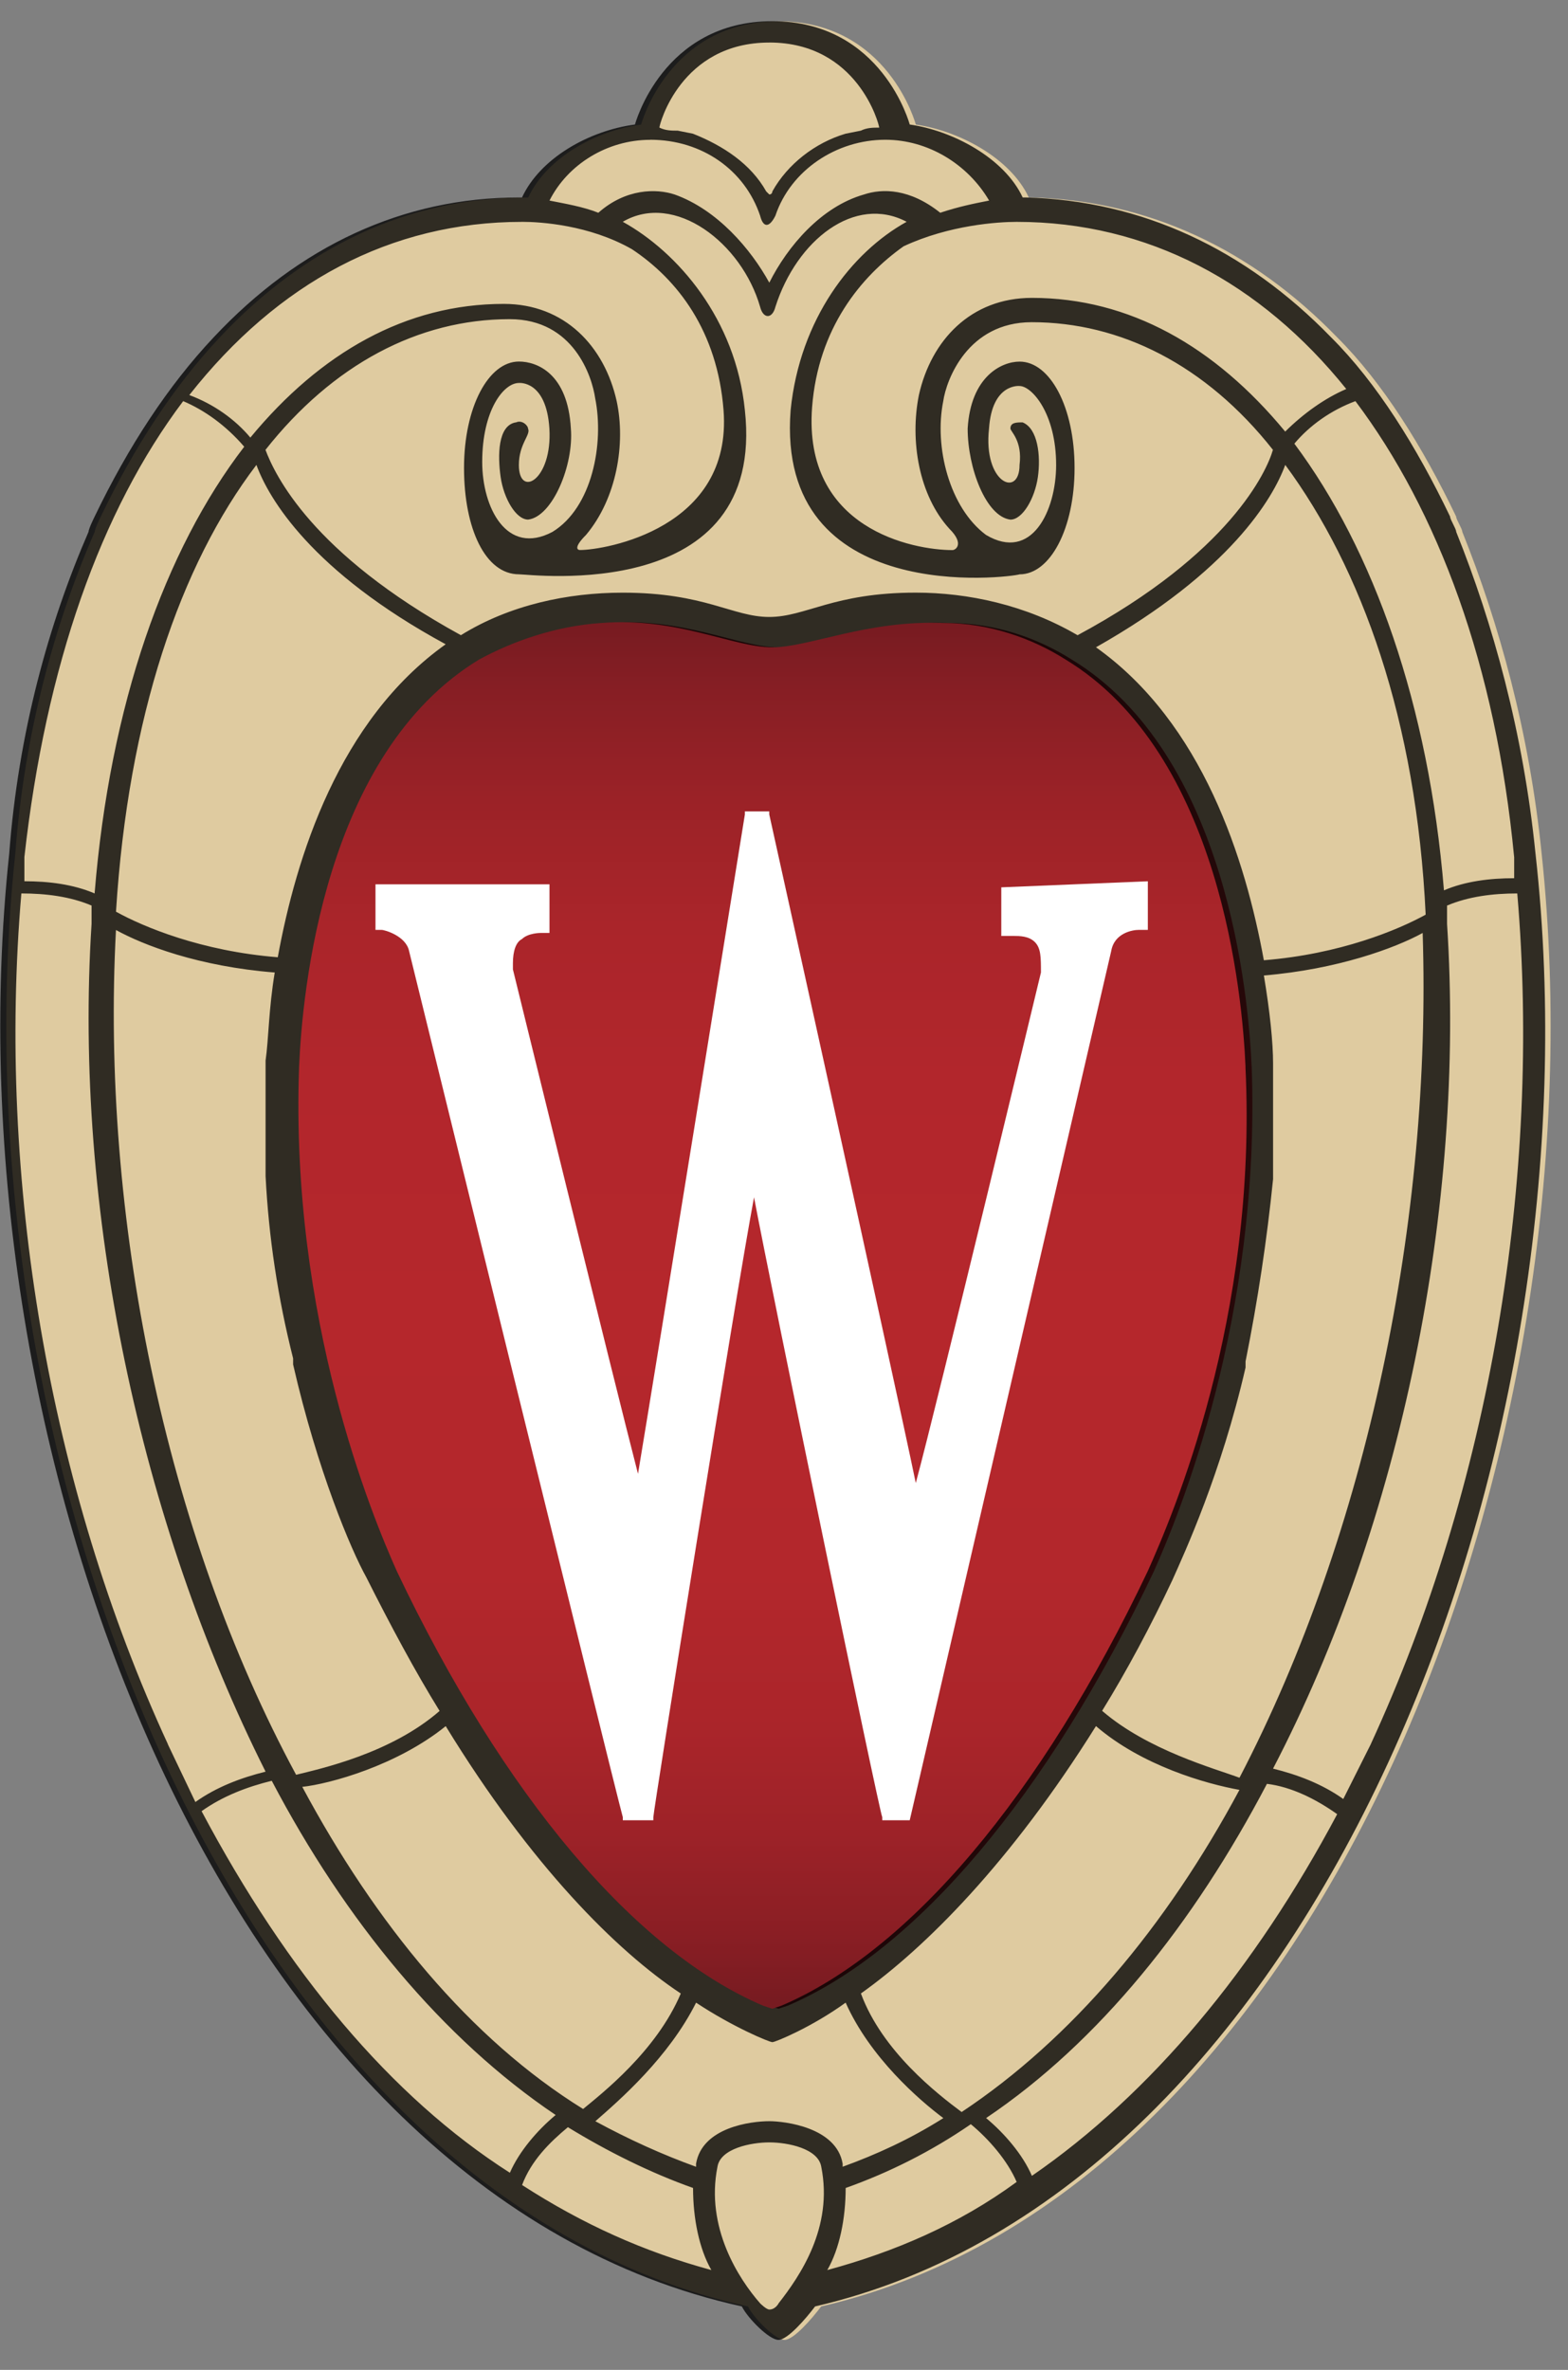 <svg width="45" height="68" viewBox="0 0 45 68" xmlns="http://www.w3.org/2000/svg"><rect x="0" y="0" width="45" height="68" fill="#808080" stroke="none"/><title>uw logo text</title><defs><linearGradient x1="49.649%" y1="100.101%" x2="49.649%" y2=".005%" id="a"><stop stop-color="#781B21" offset="0%"/><stop stop-color="#8A1E24" offset="4.82%"/><stop stop-color="#9D2228" offset="12.09%"/><stop stop-color="#AB252A" offset="20.52%"/><stop stop-color="#B3272C" offset="31.05%"/><stop stop-color="#B5272C" offset="50.21%"/><stop stop-color="#B2262C" offset="67.37%"/><stop stop-color="#AA252A" offset="78.31%"/><stop stop-color="#9B2227" offset="87.5%"/><stop stop-color="#861E24" offset="95.69%"/><stop stop-color="#781B21" offset="100%"/></linearGradient><linearGradient x1="49.775%" y1="100.101%" x2="49.775%" y2=".005%" id="b"><stop stop-color="#781B21" offset="0%"/><stop stop-color="#8A1E24" offset="4.82%"/><stop stop-color="#9D2228" offset="12.09%"/><stop stop-color="#AB252A" offset="20.52%"/><stop stop-color="#B3272C" offset="31.05%"/><stop stop-color="#B5272C" offset="50.21%"/><stop stop-color="#B2262C" offset="67.37%"/><stop stop-color="#AA252A" offset="78.31%"/><stop stop-color="#9B2227" offset="87.5%"/><stop stop-color="#861E24" offset="95.69%"/><stop stop-color="#781B21" offset="100%"/></linearGradient></defs><g fill="none" fill-rule="evenodd"><path d="M44.244 24.502c-.35-3.488-1.227-6.627-2.278-9.243 0-.088-.176-.35-.176-.437-.963-2.005-2.102-3.836-3.416-5.144-2.453-2.53-5.432-3.925-8.762-4.012h-.087C29 4.534 27.51 3.748 26.283 3.575c0 0-.788-2.965-3.942-2.965-3.153 0-3.942 2.965-3.942 2.965-1.314.174-2.716.96-3.24 2.093h-.09c-3.328 0-6.307 1.395-8.76 4.01-1.314 1.396-2.453 3.14-3.417 5.145 0 0-.174.35-.174.436C1.576 17.874.7 21.013.438 24.5c-1.84 17.265 6.308 38.453 21.027 41.68.175.348.788.96 1.05.96.264 0 .79-.612 1.052-.96 14.37-3.314 22.516-24.415 20.677-41.68z" fill="#DFCBA0"/><path d="M36.184 30.606c-.088-2.006-.7-8.98-5.17-11.685-.963-.61-2.19-1.045-3.504-1.045-2.19-.087-3.855.698-4.906.698-1.14 0-2.716-.872-4.906-.698-1.315.087-2.54.523-3.505 1.046-4.468 2.705-5.08 9.593-5.17 11.686-.262 7.237 2.104 12.905 2.805 14.474 3.066 6.453 6.833 10.9 10.513 12.47l.264.086.263-.087c3.68-1.57 7.447-6.017 10.513-12.47.7-1.57 3.066-7.237 2.804-14.474z" fill="url(#a)" transform="translate(-.263)"/><path d="M28.912 25.46v1.396h.35c.175 0 .438 0 .613.175.176.175.176.437.176.873 0 0-2.978 12.38-3.59 14.65-.615-2.966-4.207-19.185-4.207-19.185v-.087h-.613v.088S19.1 39.15 18.574 42.29c-.7-2.703-3.593-14.475-3.593-14.475v-.174c0-.348.09-.61.264-.696.175-.175.526-.175.526-.175h.263v-1.396h-4.906v1.308h.175c.087 0 .7.174.788.61 0 0 5.87 23.892 6.133 24.85v.088h.876v-.087c.087-.174 2.365-14.998 2.89-17.788.526 2.79 3.592 17.614 3.68 17.788v.087h.79l5.78-24.938c.09-.523.614-.61.79-.61h.262v-1.395l-4.38.174z" fill="#FFF"/><path d="M44.068 24.502c-.35-3.488-1.226-6.627-2.277-9.243 0-.088-.175-.35-.175-.437-.963-2.005-2.102-3.836-3.416-5.144-2.455-2.53-5.433-3.925-8.763-4.012h-.087c-.526-1.134-2.015-1.92-3.242-2.093 0 0-.788-2.965-3.942-2.965s-3.943 2.965-3.943 2.965c-1.314.174-2.716.96-3.242 2.093h-.086c-3.33 0-6.308 1.395-8.76 4.01-1.316 1.396-2.454 3.14-3.418 5.145 0 0-.175.35-.175.436C1.403 17.874.527 21.013.264 24.5c-1.84 17.265 6.308 38.453 21.026 41.68.175.348.788.96 1.05.96.264 0 .79-.612 1.052-.96 14.368-3.314 22.604-24.415 20.676-41.68zm-.613.087v.61c-.7 0-1.402.087-2.015.348-.438-5.32-2.015-9.766-4.293-12.817.438-.523 1.052-.96 1.752-1.22 2.365 3.14 4.03 7.586 4.555 13.08zm-28.65-12.47c-.524.087-.524.96-.437 1.57.088.61.438 1.22.79 1.22.7-.087 1.313-1.57 1.225-2.615-.087-1.57-.964-1.92-1.49-1.92-.875 0-1.576 1.31-1.576 3.053 0 1.744.613 3.052 1.577 3.052.35 0 7.096.872 6.483-4.71-.263-2.614-1.927-4.533-3.504-5.405 1.49-.872 3.416.61 3.942 2.442.088.35.35.35.438 0 .613-1.92 2.278-3.226 3.767-2.442-1.577.872-3.066 2.79-3.33 5.406-.437 5.67 6.31 4.797 6.572 4.71.876 0 1.577-1.308 1.577-3.052s-.702-3.052-1.578-3.052c-.526 0-1.402.436-1.49 1.92 0 1.132.526 2.527 1.227 2.614.35 0 .7-.61.788-1.22.087-.61 0-1.395-.438-1.57-.175 0-.35 0-.35.175 0 .087.35.348.262 1.046 0 .96-1.05.524-.876-1.045.088-1.308.876-1.22.876-1.22.35 0 1.05.784 1.05 2.266 0 1.31-.7 2.79-2.014 2.006-1.05-.784-1.49-2.528-1.226-3.836.087-.61.7-2.267 2.54-2.267 2.54 0 4.994 1.22 6.922 3.662-.175.61-1.227 2.965-5.607 5.32-1.49-.873-3.154-1.222-4.644-1.222-2.365 0-3.154.698-4.205.698-1.05 0-1.84-.697-4.205-.697-1.577 0-3.242.35-4.644 1.22-4.294-2.353-5.345-4.62-5.608-5.318 1.928-2.442 4.38-3.75 7.01-3.75 1.84 0 2.364 1.657 2.452 2.268.263 1.308-.088 3.14-1.226 3.836-1.315.697-2.016-.698-2.016-2.006 0-1.483.614-2.267 1.052-2.267 0 0 .788-.088.876 1.308.088 1.482-.876 2.005-.876 1.046 0-.61.35-.87.263-1.045 0-.088-.176-.262-.35-.175zm22.08 1.22c2.19 2.966 3.767 7.325 4.03 12.906-.79.436-2.454 1.133-4.644 1.308-.525-2.878-1.75-6.8-4.818-8.98 3.855-2.18 5.082-4.274 5.432-5.233zM12.79 18.487c-3.065 2.18-4.292 6.103-4.818 8.98-2.19-.174-3.854-.87-4.643-1.307.35-5.582 1.84-9.942 4.03-12.82.35.96 1.576 3.053 5.43 5.146zm-4.905 9.417c-.175 1.046-.175 1.918-.263 2.528V33.746c.088 1.744.35 3.488.79 5.232v.174c.7 3.053 1.663 5.32 2.1 6.105.702 1.395 1.403 2.703 2.104 3.836-1.402 1.222-3.417 1.658-4.118 1.832-3.767-6.975-5.607-16.044-5.17-24.24.79.436 2.367 1.046 4.557 1.22zm4.906 21.624c2.454 4.01 4.907 6.453 6.747 7.673-.7 1.657-2.278 2.878-2.803 3.314-3.242-2.006-5.958-5.32-8.06-9.243.788-.086 2.715-.61 4.117-1.743zm7.185 7.935c1.052.698 2.103 1.134 2.19 1.134.088 0 1.14-.436 2.103-1.134.7 1.57 2.103 2.79 2.804 3.313-.964.61-1.928 1.047-2.89 1.396v-.087c-.177-1.046-1.666-1.22-2.104-1.22-.526 0-1.927.174-2.103 1.22v.088c-.963-.348-1.927-.784-2.89-1.307.7-.61 2.102-1.83 2.89-3.4zm4.73-.262c1.84-1.307 4.294-3.75 6.747-7.673 1.315 1.134 3.154 1.657 4.118 1.83-2.103 3.925-4.818 7.15-7.973 9.244-.7-.522-2.277-1.743-2.89-3.4zm6.923-8.11c.7-1.132 1.4-2.44 2.015-3.748.35-.785 1.4-3.052 2.102-6.104v-.174c.35-1.744.614-3.488.79-5.232V30.52c0-.612-.09-1.484-.264-2.53 2.104-.175 3.768-.785 4.557-1.22.263 8.196-1.577 17.177-5.257 24.24-.7-.262-2.628-.785-3.942-1.92zM29.175 6.366c3.767 0 7.008 1.744 9.462 4.796-.614.263-1.227.7-1.753 1.222-2.015-2.442-4.468-3.837-7.27-3.837-1.754 0-2.893 1.22-3.243 2.79-.262 1.308 0 2.878.877 3.837.438.436.175.61.088.61-1.14 0-4.293-.61-4.03-4.098.175-2.267 1.4-3.75 2.628-4.62 1.314-.612 2.716-.7 3.242-.7zM22.078 1.22c2.54 0 3.154 2.355 3.154 2.442-.175 0-.35 0-.526.087l-.438.087c-.876.26-1.664.872-2.102 1.656 0 0 0 .088-.088.088l-.088-.087c-.438-.784-1.226-1.308-2.102-1.656l-.438-.088c-.176 0-.35 0-.526-.088 0-.087.613-2.44 3.154-2.44zM18.66 4.01c1.49 0 2.717.873 3.155 2.18.088.35.263.35.438 0 .438-1.307 1.752-2.18 3.154-2.18 1.227 0 2.366.7 2.98 1.745-.44.087-.877.174-1.403.35-.876-.7-1.664-.7-2.19-.524-1.227.35-2.19 1.483-2.716 2.53-.526-.96-1.49-2.093-2.716-2.53-.526-.174-1.402-.174-2.19.524-.438-.175-.964-.262-1.402-.35.526-1.045 1.665-1.743 2.89-1.743zm-3.68 2.355c.527 0 1.93.087 3.155.785 1.315.872 2.454 2.354 2.63 4.62.262 3.402-3.418 4.012-4.12 4.012-.087 0-.174-.087.176-.436.877-1.046 1.14-2.615.877-3.836-.35-1.57-1.49-2.79-3.24-2.79-2.805 0-5.258 1.395-7.273 3.836-.438-.523-1.05-.96-1.752-1.22 2.54-3.227 5.782-4.97 9.55-4.97zM.7 24.59c.614-5.494 2.19-9.94 4.557-13.08.613.26 1.226.697 1.752 1.308-2.28 2.964-3.856 7.41-4.294 12.818-.613-.262-1.314-.35-2.015-.35v-.697zM4.82 50.05C1.402 42.64-.088 33.832.613 25.636c.7 0 1.402.087 2.015.348v.524c-.525 8.196 1.402 17.177 4.994 24.327-.7.175-1.402.436-2.015.872l-.79-1.657zm.964 1.92c.613-.437 1.314-.7 2.015-.873 2.103 4.01 4.907 7.41 8.148 9.59-.526.437-1.05 1.048-1.314 1.658-3.416-2.18-6.395-5.755-8.848-10.376zm9.2 10.724c.262-.698.788-1.22 1.314-1.657 1.14.698 2.365 1.308 3.592 1.744 0 .873.175 1.745.525 2.355-1.927-.523-3.68-1.308-5.432-2.44zm7.36 3.4s-.09.175-.264.175c-.088 0-.263-.176-.263-.176-.613-.697-1.577-2.18-1.226-3.923.086-.523.962-.697 1.488-.697s1.402.174 1.49.698c.35 1.745-.614 3.14-1.227 3.924zm1.4-.96c.35-.61.526-1.48.526-2.353 1.227-.435 2.453-1.045 3.592-1.83.526.436 1.052 1.046 1.315 1.657-1.665 1.22-3.505 2.005-5.432 2.528zm5.87-2.702c-.262-.61-.788-1.22-1.314-1.657 3.242-2.18 5.958-5.58 8.06-9.59.702.086 1.402.435 2.016.87-2.366 4.448-5.345 8.023-8.76 10.377zm9.725-12.382l-.788 1.57c-.614-.436-1.315-.698-2.016-.872 3.68-7.063 5.52-16.13 4.994-24.24v-.524c.613-.26 1.314-.348 2.015-.348.7 8.196-.79 17.003-4.206 24.414z" fill-opacity=".783" fill="#000"/><path d="M36.008 30.606c-.087-2.006-.7-8.98-5.17-11.685-.962-.61-2.19-1.045-3.503-1.045-2.19-.087-3.855.698-4.906.698-1.14 0-2.717-.872-4.908-.698-1.314.087-2.54.523-3.504 1.046-4.468 2.705-5.082 9.593-5.17 11.686-.262 7.237 2.103 12.905 2.804 14.474 3.067 6.453 6.834 10.9 10.514 12.47l.263.086.26-.087c3.68-1.57 7.448-6.017 10.515-12.47.7-1.57 3.154-7.237 2.803-14.474z" fill="url(#b)" transform="translate(-.263)"/><path d="M28.736 26.856h.35c.175 0 .438 0 .613.175s.175.437.175.873c0 0-2.978 12.38-3.592 14.65-.613-2.966-4.205-19.185-4.205-19.185v-.087h-.7v.088S18.835 39.15 18.31 42.29c-.7-2.703-3.59-14.475-3.59-14.475v-.174c0-.348.086-.61.26-.696.177-.175.527-.175.527-.175h.263v-1.396h-4.994v1.308h.175c.09 0 .702.174.79.61 0 0 5.87 23.892 6.133 24.85v.088h.876v-.087c0-.174 2.364-14.998 2.89-17.788.526 2.79 3.592 17.614 3.68 17.788v.087h.788l5.782-24.938c.088-.523.614-.61.79-.61h.262v-1.395l-4.206.174v1.396z" fill="#FFF"/></g></svg>